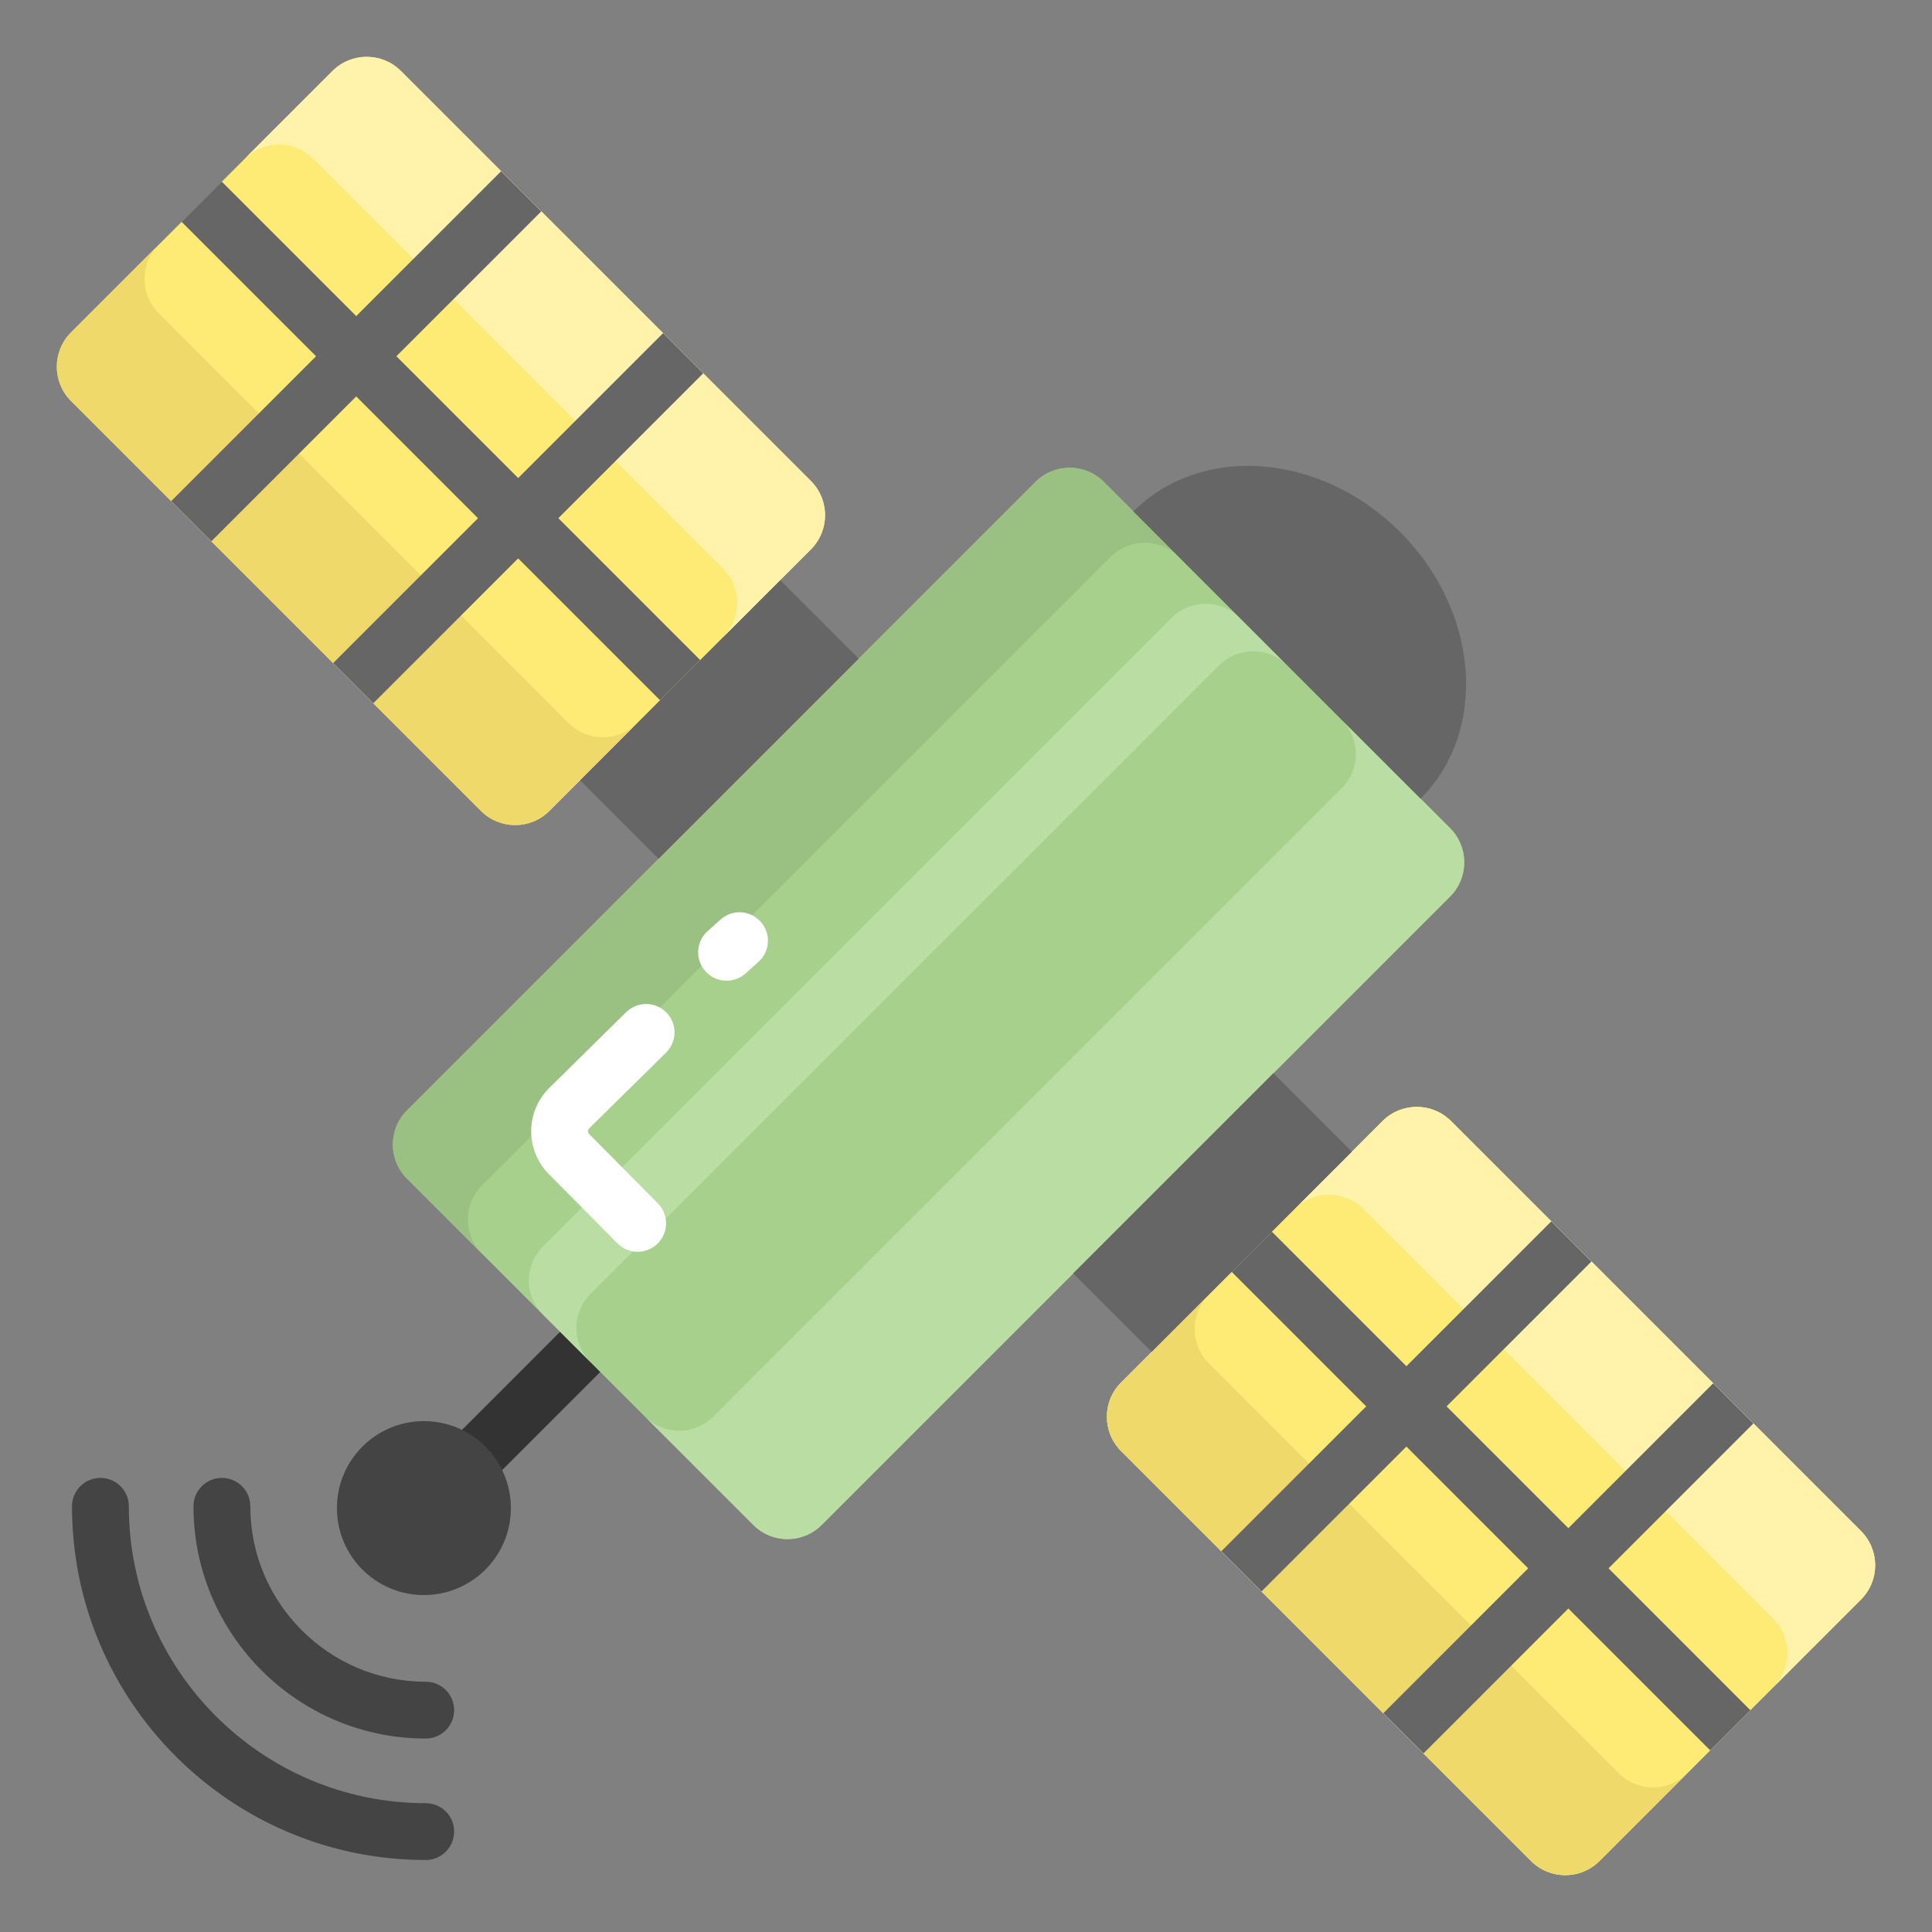 <svg xmlns="http://www.w3.org/2000/svg" enable-background="new 0 0 68 68" viewBox="0 0 68 68"><rect x="0" y="0" width="68" height="68" fill="#808080" stroke="none"/><path fill="#333" d="M16.975,52.027c-0.256,0-0.512-0.098-0.707-0.293c-0.391-0.391-0.391-1.023,0-1.414l3.445-3.446c0.391-0.391,1.023-0.391,1.414,0s0.391,1.023,0,1.414l-3.445,3.446C17.486,51.93,17.231,52.027,16.975,52.027z"/><path fill="#feeb75" d="M2.499,14.113l14.429,14.429c0.666,0.666,1.745,0.666,2.411,0l9.201-9.201c0.666-0.666,0.666-1.745,0-2.411L14.112,2.5c-0.666-0.666-1.745-0.666-2.411,0l-9.201,9.201C1.834,12.367,1.834,13.447,2.499,14.113z"/><path fill="#a7d08c" d="M26.51,53.672L14.327,41.489c-0.666-0.666-0.666-1.745,0-2.411l22.115-22.115c0.666-0.666,1.745-0.666,2.411,0l12.183,12.183c0.666,0.666,0.666,1.745,0,2.411L28.922,53.672C28.256,54.338,27.176,54.338,26.51,53.672z"/><path fill="#9ac181" d="M16.969,44.127l-2.639-2.639c-0.669-0.669-0.669-1.739-0-2.408l22.116-22.116c0.663-0.663,1.739-0.669,2.408,0l2.639,2.639c-0.669-0.669-1.745-0.663-2.408,0L16.969,41.719C16.3,42.388,16.3,43.458,16.969,44.127z"/><path fill="#badda4" d="M20.788 47.946l-1.672-1.672c-.669-.669-.669-1.739-0-2.408l22.116-22.116c.663-.663 1.739-.669 2.408 0l1.672 1.672c-.669-.669-1.745-.663-2.408-0L20.788 45.538C20.119 46.207 20.119 47.277 20.788 47.946zM51.038 31.556L28.922 53.672c-.669.669-1.739.669-2.408 0l-3.819-3.819c.669.669 1.745.675 2.414.006l22.116-22.116c.663-.663.663-1.745-.006-2.414l3.819 3.819C51.707 29.817 51.701 30.893 51.038 31.556z"/><rect width="3.906" height="9.961" x="23.369" y="20.342" fill="#666" transform="rotate(45 25.322 25.322)"/><path fill="#c2dc95" d="M53.887,65.501L39.458,51.071c-0.666-0.666-0.666-1.745,0-2.411l9.201-9.201c0.666-0.666,1.745-0.666,2.411,0l14.429,14.429c0.666,0.666,0.666,1.745,0,2.411l-9.201,9.201C55.632,66.166,54.553,66.166,53.887,65.501z"/><path fill="#feeb75" d="M53.887,65.501L39.458,51.071c-0.666-0.666-0.666-1.745,0-2.411l9.201-9.201c0.666-0.666,1.745-0.666,2.411,0l14.429,14.429c0.666,0.666,0.666,1.745,0,2.411l-9.201,9.201C55.632,66.166,54.553,66.166,53.887,65.501z"/><path fill="#fff3ab" d="M28.541 19.335l-3.095 3.095c.669-.669.675-1.745.006-2.414L11.022 5.586c-.663-.663-1.745-.663-2.414.006l3.095-3.095c.663-.663 1.745-.663 2.408 0L28.541 16.927C29.21 17.596 29.204 18.672 28.541 19.335zM65.501 56.295l-3.095 3.095c.669-.669.675-1.745.006-2.414L47.982 42.546c-.663-.663-1.745-.663-2.414.006l3.095-3.095c.663-.663 1.745-.663 2.408 0l14.43 14.43C66.169 54.556 66.163 55.632 65.501 56.295z"/><path fill="#efd96a" d="M22.424 25.452l-3.089 3.089c-.663.663-1.739.669-2.408 0L2.497 14.111c-.663-.663-.663-1.745 0-2.408l3.089-3.089c-.663.663-.663 1.745 0 2.408l14.43 14.43C20.685 26.121 21.762 26.114 22.424 25.452zM59.384 62.411l-3.089 3.089c-.663.663-1.739.669-2.408 0L39.457 51.07c-.663-.663-.663-1.745 0-2.408l3.089-3.089c-.663.663-.663 1.745 0 2.408l14.43 14.43C57.645 63.08 58.721 63.074 59.384 62.411z"/><rect width="3.906" height="9.961" x="40.725" y="37.698" fill="#666" transform="rotate(-135 42.677 42.678)"/><circle cx="14.92" cy="53.08" r="3.061" fill="#444"/><path fill="#666" d="M39.891,18.001c2.393-2.393,6.595-2.07,9.387,0.721s3.114,6.994,0.721,9.387L39.891,18.001z"/><path fill="none" d="M2.499,14.113l14.429,14.429c0.666,0.666,1.745,0.666,2.411,0l9.201-9.201c0.666-0.666,0.666-1.745,0-2.411L14.112,2.5c-0.666-0.666-1.745-0.666-2.411,0l-9.201,9.201C1.834,12.367,1.834,13.447,2.499,14.113z"/><path fill="none" d="M2.499,14.113l14.429,14.429c0.666,0.666,1.745,0.666,2.411,0l9.201-9.201c0.666-0.666,0.666-1.745,0-2.411L14.112,2.5c-0.666-0.666-1.745-0.666-2.411,0l-9.201,9.201C1.834,12.367,1.834,13.447,2.499,14.113z"/><path fill="#444" d="M14.984,63.466c-5.763,0-10.45-4.688-10.45-10.449c0-0.553-0.447-1-1-1s-1,0.447-1,1c0,6.864,5.585,12.449,12.45,12.449c0.553,0,1-0.447,1-1C15.984,63.913,15.537,63.466,14.984,63.466z"/><path fill="#444" d="M14.984,59.191c-3.404,0-6.174-2.77-6.174-6.174c0-0.553-0.447-1-1-1s-1,0.447-1,1c0,4.507,3.667,8.174,8.174,8.174c0.553,0,1-0.447,1-1S15.537,59.191,14.984,59.191z"/><path fill="#fff" d="M25.361 32.365l-.456.409c-.411.368-.445 1.001-.076 1.412.197.22.471.332.744.332.238 0 .477-.084.668-.256l.456-.409c.411-.368.445-1.001.076-1.412S25.771 31.995 25.361 32.365zM23.443 37.049c.394-.388.397-1.021.01-1.414-.387-.392-1.02-.397-1.414-.01l-2.705 2.666c-.407.402-.634.938-.638 1.511-.003.573.217 1.113.62 1.521l2.416 2.439c.196.197.453.296.711.296.254 0 .509-.097.704-.289.392-.389.396-1.022.007-1.415l-2.416-2.438c-.035-.035-.042-.075-.042-.102.001-.027.008-.065.042-.1L23.443 37.049z"/><polygon fill="#666" points="61.714 50.1 60.3 48.686 55.201 53.786 50.915 49.5 56.014 44.401 54.6 42.987 49.501 48.086 44.767 43.352 43.353 44.766 48.086 49.5 42.987 54.599 44.401 56.014 49.501 50.914 53.786 55.2 48.688 60.3 50.102 61.714 55.201 56.614 60.193 61.607 61.607 60.193 56.615 55.2"/><polygon fill="#666" points="24.752 13.139 23.338 11.725 18.238 16.825 13.952 12.539 19.051 7.44 17.637 6.026 12.538 11.125 7.804 6.391 6.39 7.805 11.124 12.539 6.025 17.638 7.439 19.052 12.538 13.953 16.824 18.239 11.725 23.338 13.139 24.752 18.238 19.653 23.231 24.646 24.645 23.232 19.652 18.239"/></svg>